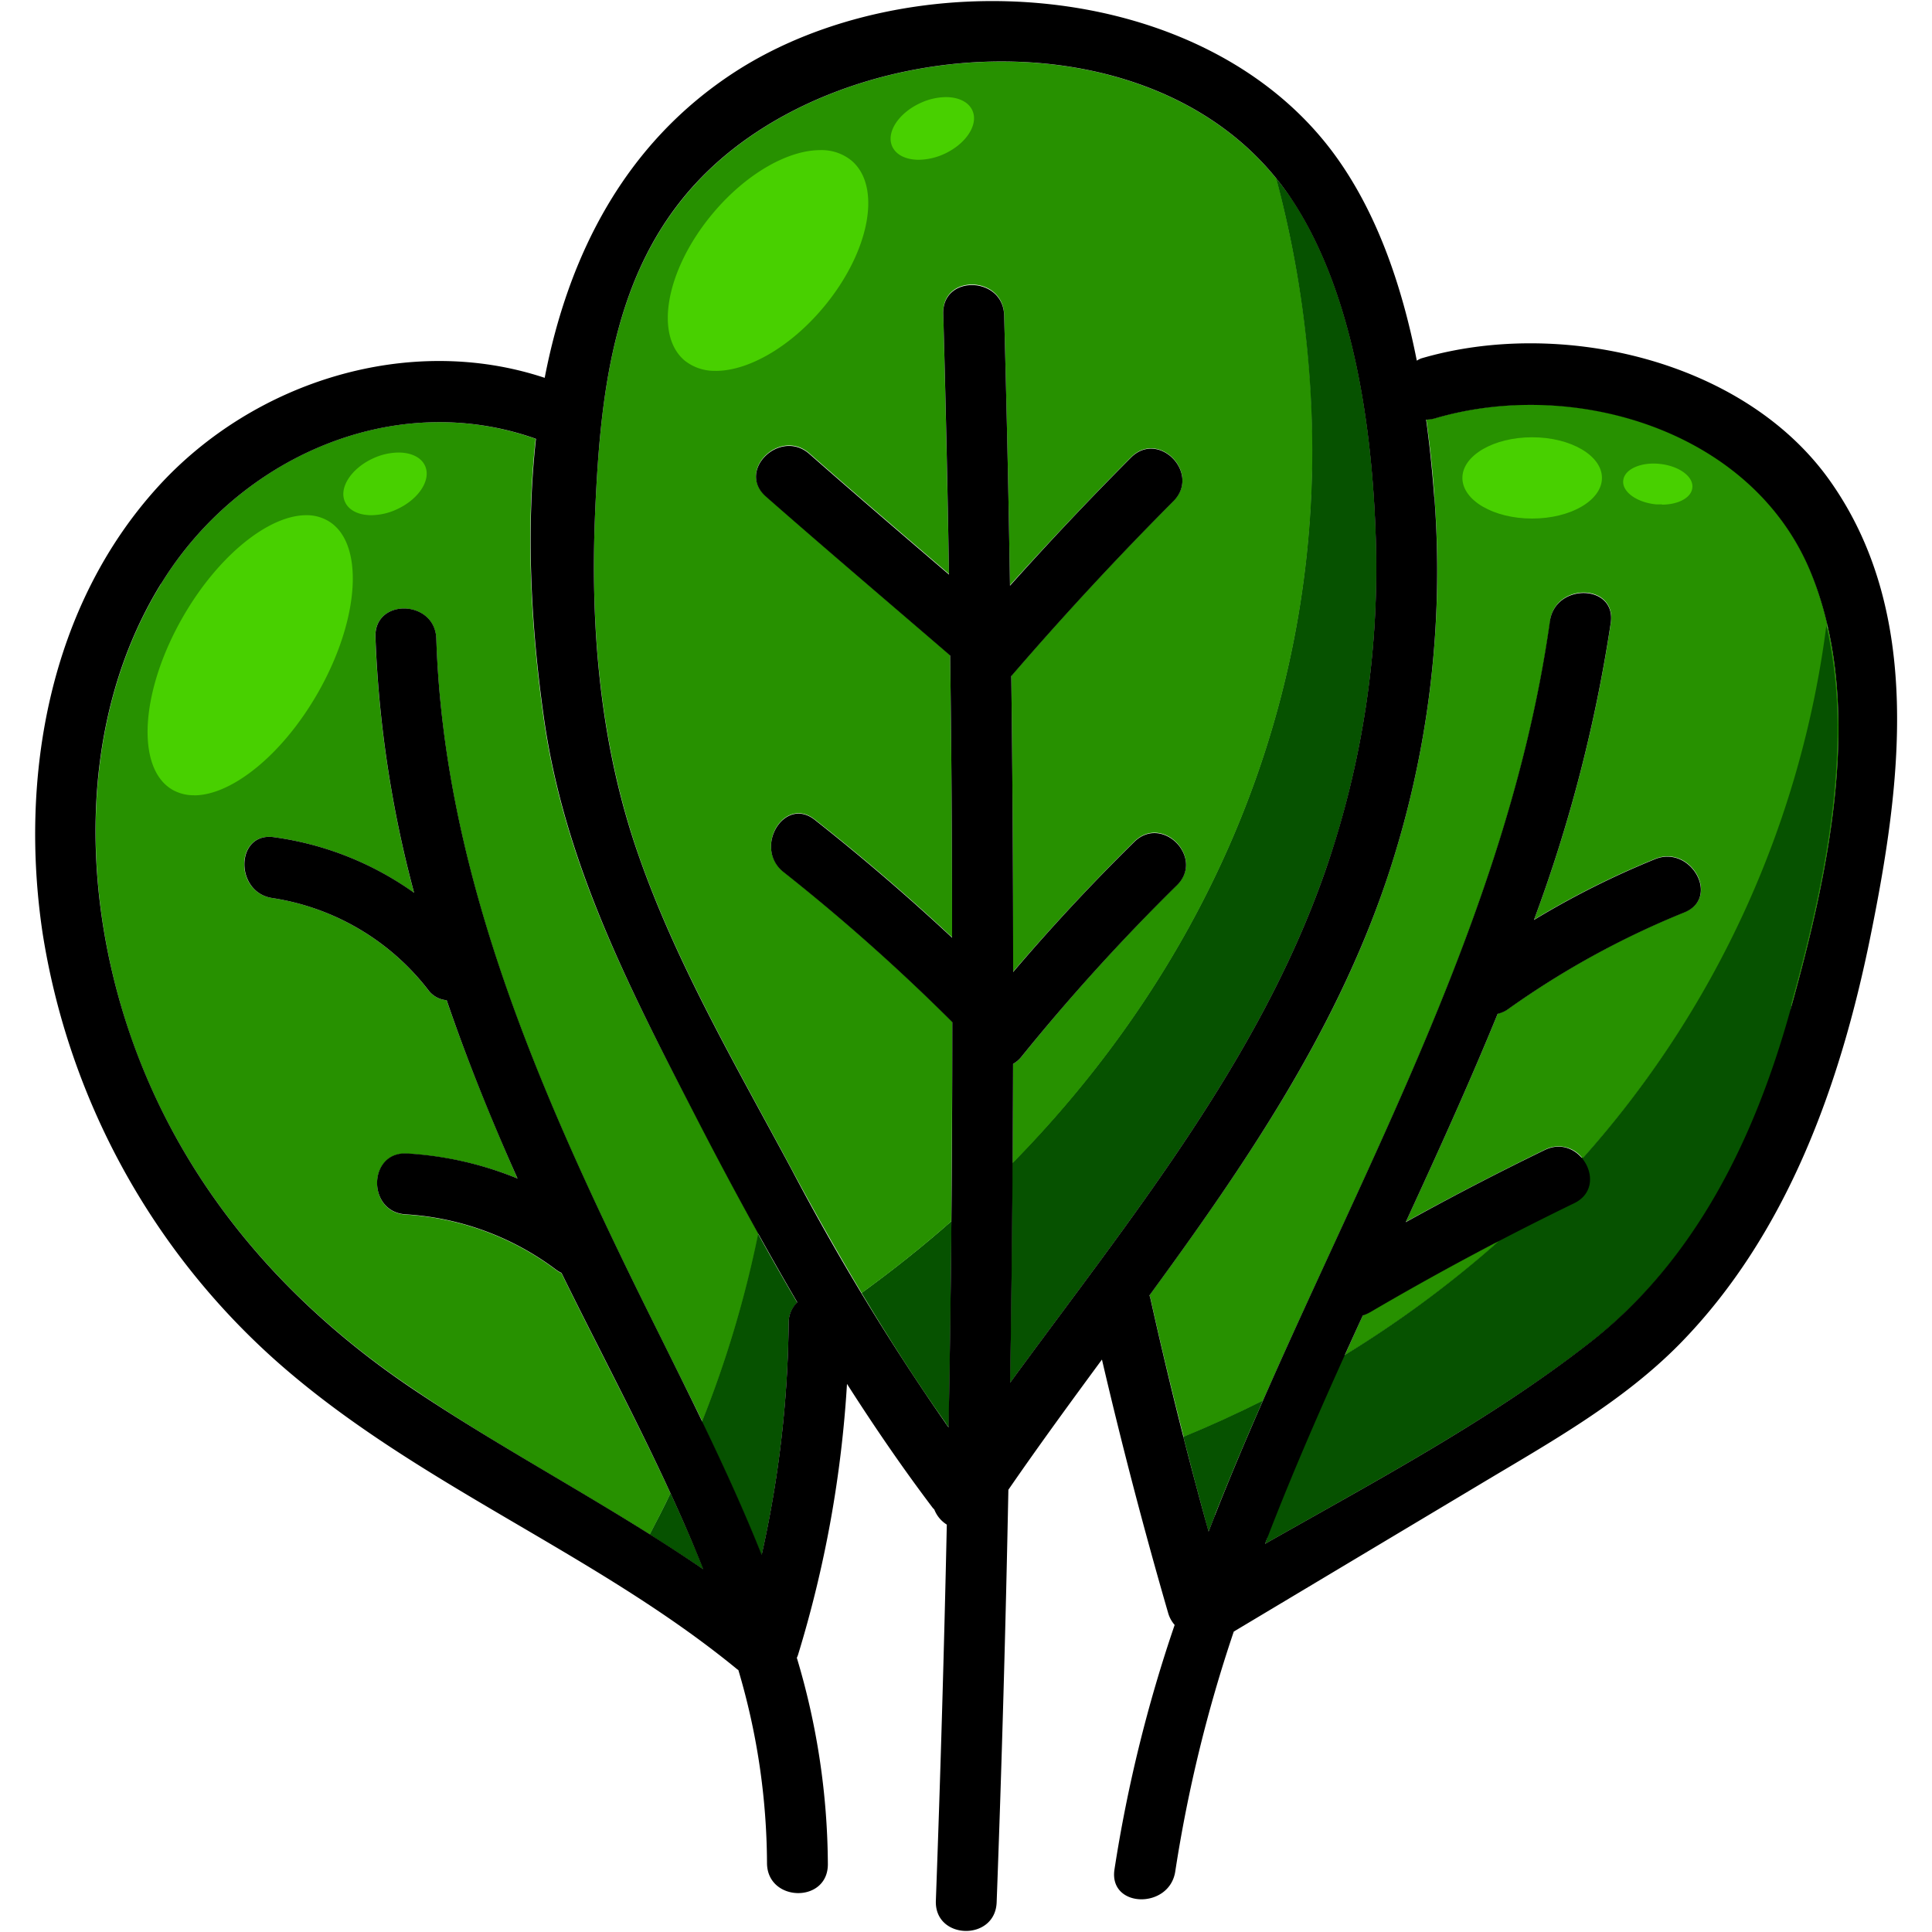 <svg id="Layer_1" data-name="Layer 1" xmlns="http://www.w3.org/2000/svg" viewBox="0 0 300 300"><defs><style>.cls-1{fill:#279100;}.cls-2{fill:#065200;}.cls-3{fill:#48d000;}</style></defs><title>Full-white copy</title><path class="cls-1" d="M87.18,197.7a4.91,4.91,0,0,1-.81-.48A43.19,43.19,0,0,0,63,188.6c-6.06-.37-5.85-9.82.24-9.45A53.38,53.38,0,0,1,80.35,183c-4-9.1-7.79-18.32-11-27.69a3.91,3.91,0,0,1-2.87-1.6,37.82,37.82,0,0,0-24.17-14.26c-6-.86-5.79-10.32.24-9.45a48.82,48.82,0,0,1,21.74,8.64,178.71,178.71,0,0,1-6-39.71c-.2-6.08,9.25-5.82,9.45.24,1.14,35.34,15,68,30.32,99.32,3.6,7.39,7.35,14.77,11,22.23a170.57,170.57,0,0,0,8.72-29.18q-4.76-8.6-9.28-17.36C98,154,87.64,134.3,84.41,111.47c-1.94-13.73-2.83-28.8-1.24-43.33C61.09,60.28,37,71.07,25,90.68c-12.62,20.56-12.47,47-5,69.36,8,23.7,24.09,42.32,44.7,56C76.5,224,88.93,230.74,100.9,238.27c1.11-2.11,2.19-4.23,3.22-6.37C98.77,220.32,92.71,209,87.18,197.7"/><path class="cls-1" d="M118.23,241.48a171,171,0,0,0,4.19-36,4.33,4.33,0,0,1,1.34-3.21q-3.09-5.28-6.06-10.65A170.57,170.57,0,0,1,109,220.76c3.3,6.83,6.46,13.72,9.25,20.72"/><path class="cls-1" d="M104.12,231.9c-1,2.14-2.11,4.26-3.22,6.37,2.8,1.77,5.59,3.56,8.33,5.42-1.6-4-3.32-7.89-5.11-11.79"/><path class="cls-2" d="M118.23,241.48c-.46-1.14-.92-2.28-1.39-3.41a0,0,0,0,1,0,0h0c-2.42-5.82-5.08-11.57-7.84-17.28a170.63,170.63,0,0,0,8.72-29.16q2.86,5.19,5.86,10.29l.2.34h0l0,0a4.32,4.32,0,0,0-1.32,3.19h0a171.71,171.71,0,0,1-4.19,36"/><path class="cls-2" d="M109.23,243.69q-4.11-2.79-8.32-5.43c1.1-2.11,2.19-4.22,3.21-6.36,1.79,3.9,3.51,7.83,5.11,11.79h0"/><path d="M245.76,180.27c-3.48,3.87-7.21,7.62-11.11,11.17,3.61-1.86,6.72-3.43,9.7-4.87a3.86,3.86,0,0,0,2.24-2.63,4.7,4.7,0,0,0-.83-3.67m-14.2,13.31,1.41-1.26a161.23,161.23,0,0,0,12.63-12.58l.18-.2.18.22a5.16,5.16,0,0,1,1.09,4.28,4.33,4.33,0,0,1-2.49,3c-3.41,1.65-7,3.47-11.33,5.71l-1.67.87"/><path class="cls-1" d="M240.69,96.4c.84-6,10.29-5.78,9.45.24a230.2,230.2,0,0,1-11.93,46.16,132.67,132.67,0,0,1,18.8-9.44c5.58-2.26,10.19,6,4.56,8.27a133.33,133.33,0,0,0-27.34,15,4.44,4.44,0,0,1-1.65.74c-4.45,10.89-9.34,21.63-14.28,32.36q10.65-5.88,21.59-11.21a4.66,4.66,0,0,1,5.88,1.39,153.51,153.51,0,0,0,38-82.92,54.63,54.63,0,0,0-2.6-8.23c-9-22-36.67-30.22-58.33-23.84a5.18,5.18,0,0,1-1.36.19c.56,4.1,1,8.16,1.26,12.06a150.5,150.5,0,0,1-7.36,59.24c-8,23.91-22.13,44.52-36.89,64.71,0,.13.1.25.14.4,1.6,7.23,3.34,14.43,5.17,21.6q6.28-2.58,12.3-5.6c17.4-39.57,38.53-77.86,44.62-121.11"/><path class="cls-1" d="M212.75,203.72a5,5,0,0,1-1.11.48q-1.42,3.12-2.83,6.26a169.28,169.28,0,0,0,24.32-18q-10.32,5.35-20.38,11.22"/><path class="cls-1" d="M196.07,217.51q-6,3-12.3,5.6,1.88,7.33,3.88,14.65c2.64-6.81,5.48-13.55,8.42-20.25"/><path class="cls-2" d="M187.65,237.76q-2-7.31-3.88-14.65,6.28-2.58,12.3-5.6c-2.57,5.85-5.06,11.73-7.41,17.66l0,.09-.06.17c-.25.63-.5,1.25-.74,1.88l0,0c0,.05,0,.1-.05.14s-.07.18-.1.27h0"/><path class="cls-1" d="M244.45,186.78c-3.8,1.85-7.57,3.77-11.32,5.72a169.28,169.28,0,0,1-24.32,18c-4.36,9.65-8.58,19.35-12.35,29.2,17.18-9.76,35.06-19.3,50.44-31.26,16.34-12.72,25.49-31.6,31-51.16,5.16-18.41,10.38-40.86,5.86-60.26a153.51,153.51,0,0,1-38,82.92c1.66,2.11,1.77,5.39-1.32,6.88"/><path class="cls-2" d="M196.46,239.66l.11-.27v0l.09-.22a.25.25,0,0,1,0-.07l.08-.19,0-.08.07-.19,0-.08,0-.12c3.65-9.42,7.68-18.7,11.86-27.94a169.28,169.28,0,0,0,24.32-18c3.75-1.95,7.52-3.87,11.32-5.72a4.15,4.15,0,0,0,2.29-2.49h0v0h0v0h0s0,0,0,0h0a4.94,4.94,0,0,0-1-4.26,153.51,153.51,0,0,0,38-82.92,71.47,71.47,0,0,1,1.73,16.09c0,14.51-3.55,29.59-7.19,42.74l0,0v.06l0,.06a.31.31,0,0,1,0,.08v0l0,.08v0l0,.12c0,.06,0,.12-.05.18l0,0a.29.29,0,0,1,0,.09v0l0,.09a.43.43,0,0,0,0,.05l0,.08v0l0,.1a0,0,0,0,1,0,0l0,.1h0l0,.13h0c-5.49,19.56-14.64,38.44-31,51.16-15.38,12-33.26,21.5-50.44,31.26"/><path class="cls-1" d="M147.87,158.66a304.84,304.84,0,0,0-26.2-23.3c-4.73-3.72.08-11.86,4.84-8.12q11.07,8.72,21.33,18.31,0-21.92-.3-43.82C138,93.5,128.38,85.35,118.91,77c-4.58-4,2.24-10.58,6.77-6.6,7.17,6.31,14.43,12.52,21.68,18.73q-.35-20.25-.89-40.51c-.17-6.09,9.28-5.83,9.45.24q.57,21,.91,42Q166,80.71,175.62,71c4.3-4.32,10.88,2.47,6.59,6.77q-13.05,13.11-25.13,27.12l-.05,0q.28,23,.29,46,9-10.51,18.83-20.23c4.36-4.28,10.93,2.51,6.6,6.76A317.3,317.3,0,0,0,158.6,164.1a4.48,4.48,0,0,1-1.29,1.1c0,5.15-.06,10.3-.09,15.45,37.87-38.57,56.74-93,41-152.89-21.13-26.16-68.83-22.56-90.26.83C95.18,42.49,93.22,61.24,92.42,79.32s.79,36.32,6.74,53.44c5.9,16.94,15.34,33.05,23.79,48.83q5.2,9.71,10.84,19.18,7.26-5.25,13.92-11.11.14-15.51.16-31"/><path class="cls-1" d="M157.22,180.65q-.1,17-.36,34c18.39-25.17,38.53-49.71,48.88-79.32a143.51,143.51,0,0,0,7.89-51.73c-.53-16.92-3.35-37.59-12.7-52.13a43.47,43.47,0,0,0-2.74-3.75c15.77,59.92-3.1,114.32-41,152.89"/><path class="cls-1" d="M147.71,189.66q-6.65,5.85-13.92,11.11c4.25,7.1,8.71,14.07,13.5,20.82q.28-16,.42-31.93"/><path class="cls-2" d="M156.86,214.69c0-.34,0-.69,0-1v-.06q.26-16.48.36-33C186,151.33,203.8,112.9,203.77,69.84h0a165.84,165.84,0,0,0-5.58-42.08c.9,1.12,1.78,2.28,2.59,3.51l.15.24c9.35,14.54,12.17,35.21,12.7,52.13a143.87,143.87,0,0,1-6.52,47.63c-.44,1.37-.9,2.74-1.37,4.1-10.35,29.61-30.49,54.15-48.88,79.32"/><path class="cls-2" d="M147.29,221.59h0l-.4-.57,0-.05-.15-.2c-4.57-6.49-8.84-13.19-12.92-20q7.26-5.25,13.92-11.11-.14,16-.42,31.93"/><path d="M25,90.68c12-19.61,36.14-30.4,58.22-22.54-1.59,14.53-.71,29.6,1.24,43.33,3.23,22.83,13.57,42.53,24,62.75,4.89,9.48,10,18.85,15.34,28a4.33,4.33,0,0,0-1.34,3.21,171.71,171.71,0,0,1-4.19,36c-5.83-14.65-13.3-28.8-20.2-42.95-15.28-31.32-29.18-64-30.32-99.32-.2-6.06-9.65-6.32-9.45-.24a178.71,178.71,0,0,0,6,39.71A48.82,48.82,0,0,0,42.56,130c-6-.87-6.2,8.59-.25,9.45a37.82,37.82,0,0,1,24.18,14.26,3.91,3.91,0,0,0,2.87,1.6c3.2,9.37,6.94,18.59,11,27.69a53.38,53.38,0,0,0-17.13-3.89c-6.09-.37-6.3,9.08-.24,9.45a43.19,43.19,0,0,1,23.39,8.62,4.91,4.91,0,0,0,.81.48c7.39,15.09,15.74,30.26,22,46-14.43-9.85-30-17.9-44.55-27.61C44.07,202.36,28,183.74,20,160c-7.5-22.32-7.65-48.8,5-69.36M92.42,79.32c.8-18.08,2.75-36.83,15.51-50.73,22.41-24.45,73.57-27.31,93,2.92,9.35,14.54,12.17,35.21,12.7,52.13a143.51,143.51,0,0,1-7.89,51.73c-10.35,29.61-30.49,54.15-48.88,79.32q.39-24.75.45-49.49a4.48,4.48,0,0,0,1.29-1.1,317.3,317.3,0,0,1,24.15-26.63c4.33-4.25-2.24-11-6.6-6.76q-9.87,9.71-18.83,20.23,0-23-.29-46l.05,0q12.07-14,25.13-27.12c4.29-4.3-2.29-11.09-6.59-6.77q-9.66,9.7-18.79,19.9-.33-21-.91-42c-.17-6.07-9.62-6.33-9.45-.24q.56,20.26.89,40.51c-7.25-6.21-14.51-12.42-21.68-18.73-4.53-4-11.35,2.57-6.77,6.6,9.47,8.32,19.08,16.47,28.63,24.7q.3,21.9.3,43.82-10.28-9.59-21.33-18.31c-4.76-3.74-9.57,4.4-4.84,8.12a304.84,304.84,0,0,1,26.2,23.3q0,31.47-.58,62.93a374.47,374.47,0,0,1-24.34-40c-8.45-15.78-17.89-31.89-23.79-48.83-6-17.12-7.54-35.42-6.74-53.44m130.29-2.16c-.29-3.9-.7-8-1.26-12.06a5.18,5.18,0,0,0,1.36-.19c21.66-6.38,49.29,1.88,58.33,23.84,8.64,21,2.65,47.4-3.26,68.49-5.49,19.56-14.64,38.44-31,51.16-15.38,12-33.26,21.5-50.44,31.26,4.59-12,9.82-23.74,15.18-35.46a5,5,0,0,0,1.11-.48q15.52-9.09,31.7-16.94c5.48-2.65.9-10.92-4.56-8.27q-10.95,5.31-21.59,11.21c4.94-10.73,9.83-21.47,14.28-32.36a4.44,4.44,0,0,0,1.65-.74,133.33,133.33,0,0,1,27.34-15c5.63-2.27,1-10.53-4.56-8.27a132.67,132.67,0,0,0-18.8,9.44,230.2,230.2,0,0,0,11.93-46.16c.84-6-8.61-6.2-9.45-.24-7.13,50.57-34.82,94.37-53,141.36q-5-18-9.05-36.25c0-.15-.1-.27-.14-.4,14.76-20.19,28.85-40.8,36.89-64.71a150.5,150.5,0,0,0,7.36-59.24M6.6,144.8A112.31,112.31,0,0,0,43,211.43c21.62,19.13,49.23,29.52,71.48,47.78.06.05.12.07.17.11a106.63,106.63,0,0,1,4.45,29.95c0,6.09,9.42,6.33,9.45.24a113,113,0,0,0-4.82-32.09,3.7,3.7,0,0,0,.17-.4,180.4,180.4,0,0,0,7.62-42.13c4.19,6.56,8.59,13,13.3,19.23.09.11.18.18.26.28a4.81,4.81,0,0,0,1.94,2.34q-.63,29.2-1.7,58.41c-.22,6.09,9.22,6.32,9.44.24q1.19-32,1.82-64.06c4.69-6.81,9.6-13.52,14.53-20.22q4.62,19.83,10.29,39.39a4.79,4.79,0,0,0,1,1.82,221.68,221.68,0,0,0-9.35,38c-.88,6,8.58,6.19,9.45.24a221.11,221.11,0,0,1,9.08-37.21l38.19-22.84c10.86-6.51,22.12-12.74,31.08-21.85,16.66-17,24.93-40.29,29.57-63.15,4.74-23.33,8.38-50.33-6.37-71-13.41-18.76-42-25.15-63.39-18.85A4.46,4.46,0,0,0,220,56c-2.34-11.82-6.32-23.47-13.25-32.64C186.37-3.52,141.09-6.28,114.12,11.17,97,22.28,88.26,39.62,84.58,58.67c-21.07-7-45.13.54-60,16.86C7.65,94.1,3,120.56,6.6,144.8"/><path class="cls-3" d="M111.17,57.58A7.39,7.39,0,0,1,106.33,56c-4.78-4-2.87-14.17,4.26-22.75,5.2-6.26,11.75-9.94,16.77-9.94a7.35,7.35,0,0,1,4.83,1.6c4.78,4,2.88,14.16-4.27,22.75-5.2,6.25-11.74,9.93-16.75,9.93"/><path class="cls-3" d="M142.66,24.81c-1.92,0-3.5-.72-4.11-2.06-1-2.2,1-5.23,4.43-6.78a9.6,9.6,0,0,1,3.9-.89c1.92,0,3.5.72,4.11,2.07,1,2.2-1,5.23-4.43,6.78a9.75,9.75,0,0,1-3.9.88"/><path class="cls-3" d="M57.67,80c-1.92,0-3.5-.72-4.1-2.07-1-2.2,1-5.23,4.42-6.78a9.62,9.62,0,0,1,3.9-.88c1.92,0,3.5.72,4.11,2.06,1,2.2-1,5.23-4.43,6.78a9.6,9.6,0,0,1-3.9.89"/><path class="cls-3" d="M30.14,123.49a6.68,6.68,0,0,1-3.35-.85c-5.76-3.33-5-15.37,1.65-26.91C33.94,86.2,41.76,80,47.56,80a6.58,6.58,0,0,1,3.35.86c5.76,3.32,5,15.36-1.65,26.9-5.5,9.53-13.32,15.74-19.12,15.74"/><path class="cls-3" d="M237.91,80.52c-6,0-10.83-2.83-10.83-6.31s4.85-6.31,10.83-6.31,10.84,2.83,10.84,6.31-4.85,6.31-10.84,6.31"/><path class="cls-3" d="M258.06,78.31a8.65,8.65,0,0,1-1,0c-3-.33-5.23-2-5-3.73.17-1.53,2.2-2.6,4.72-2.6a8.68,8.68,0,0,1,1,.06c3,.33,5.23,2,5,3.73-.17,1.53-2.2,2.59-4.72,2.59"/></svg>
